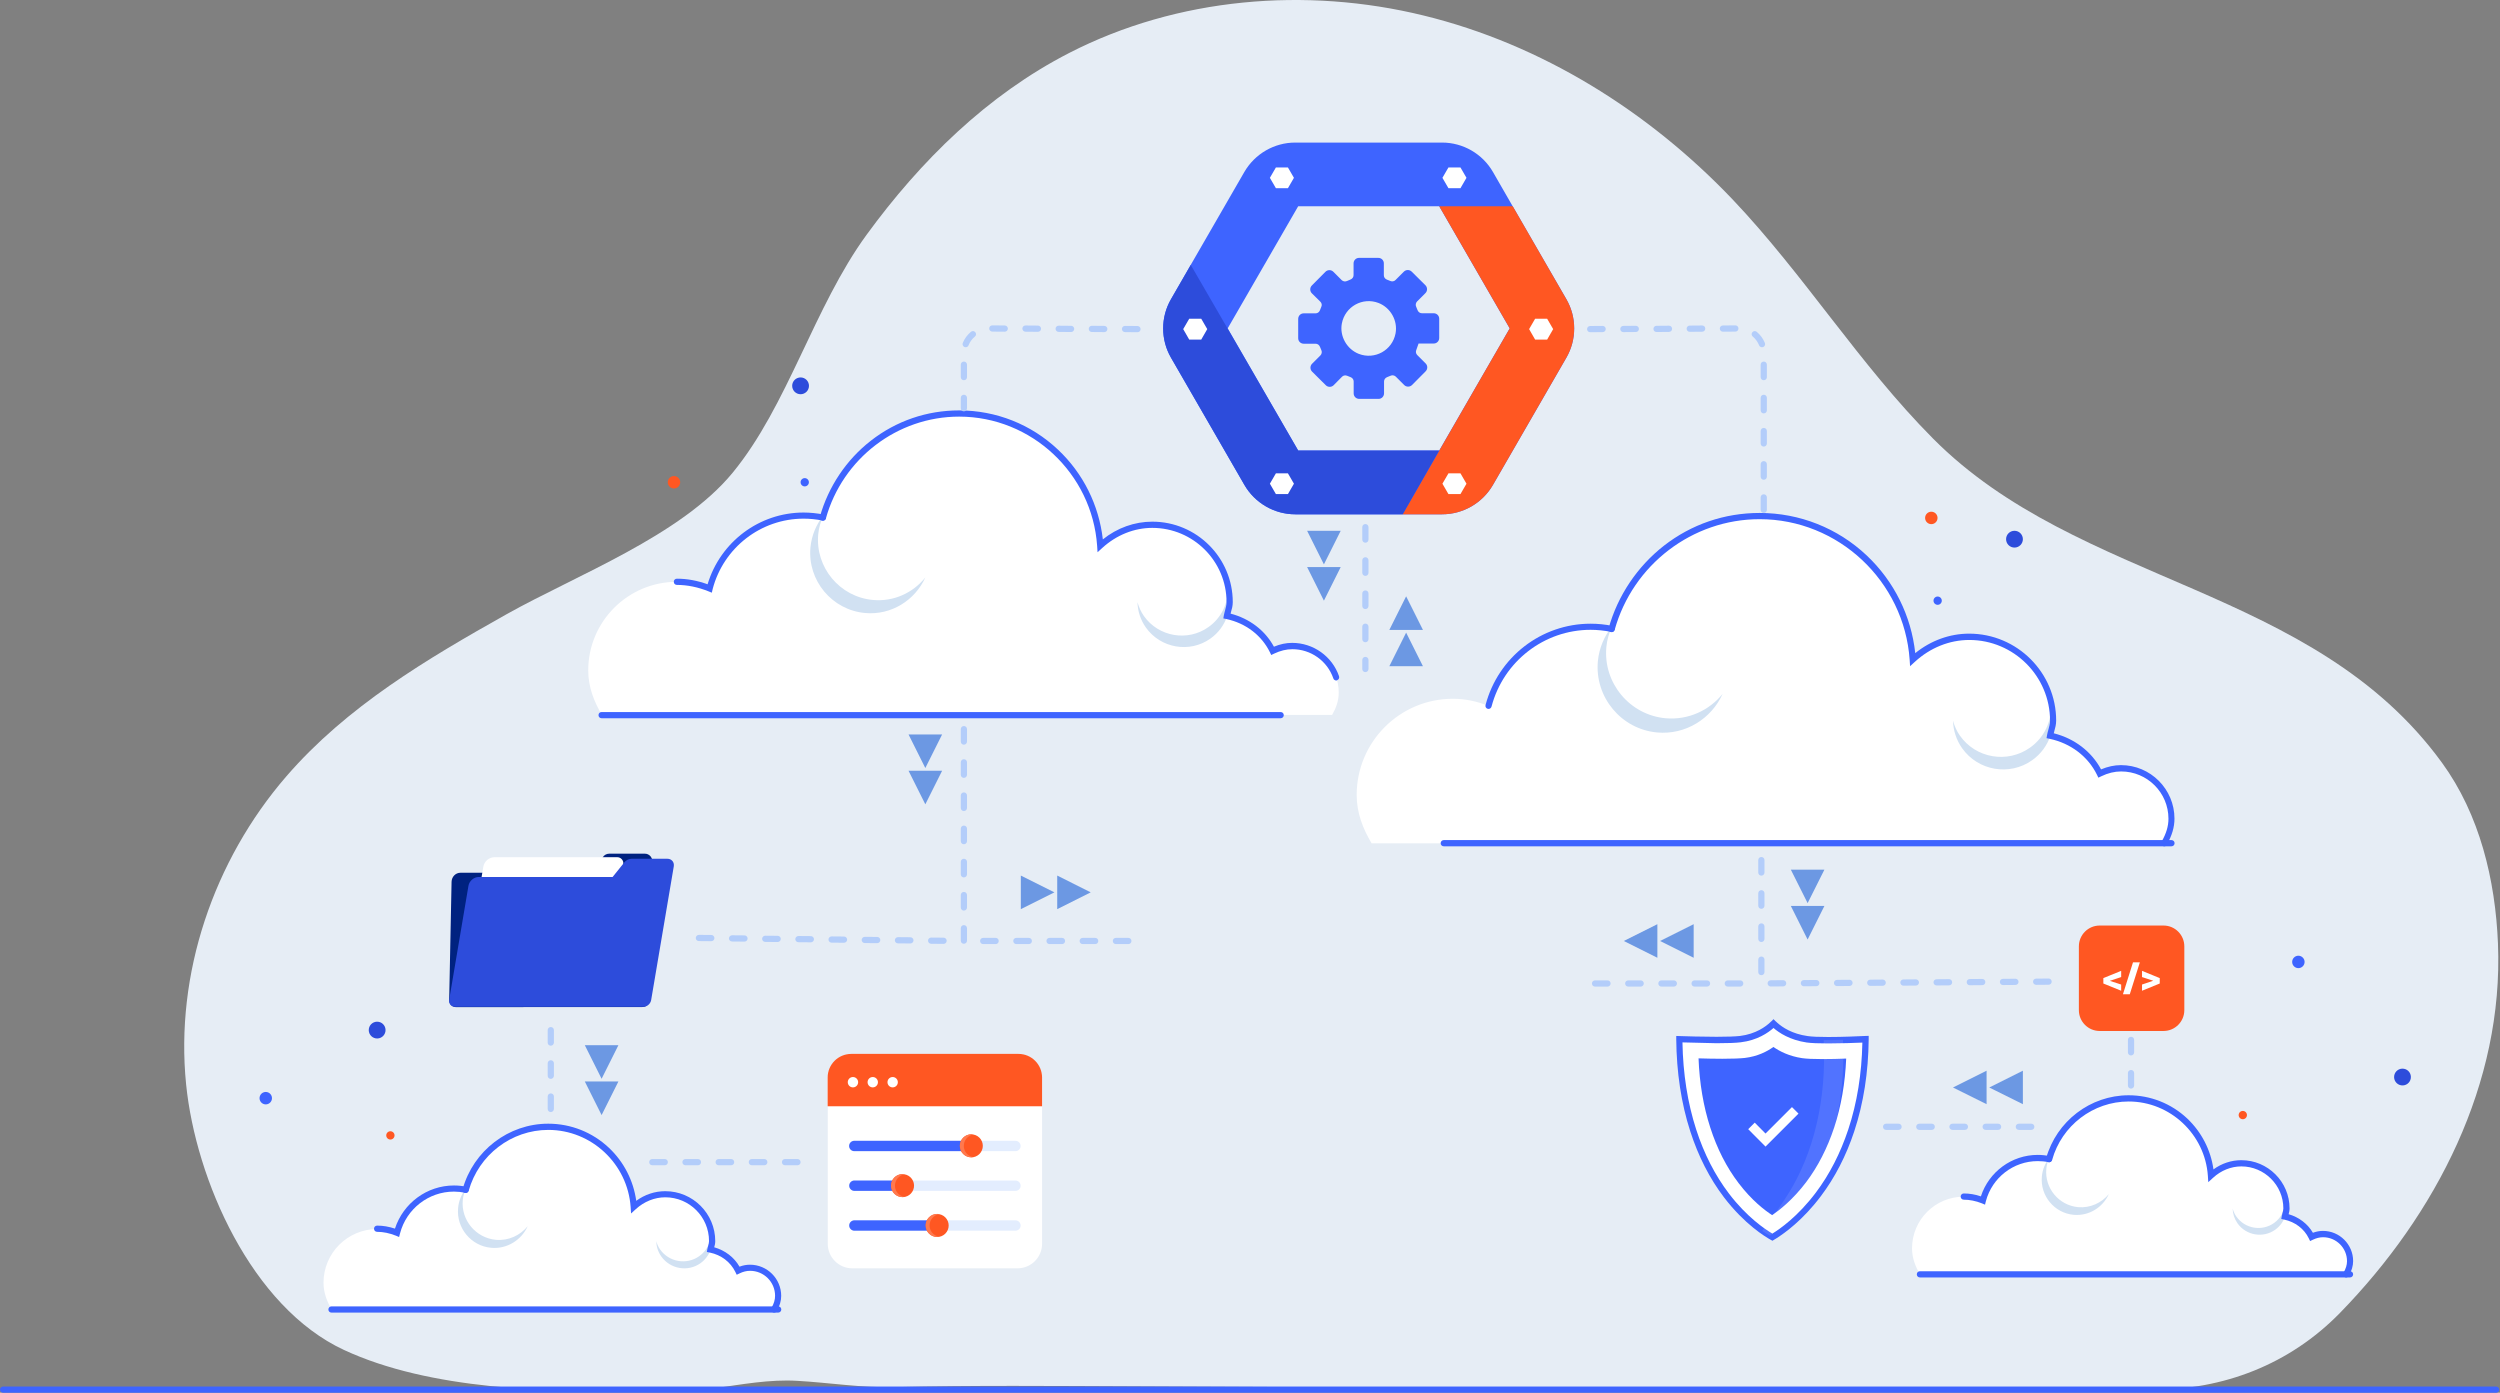 <svg width="718" height="400" viewBox="0 0 718 400" fill="none" xmlns="http://www.w3.org/2000/svg">
  <rect x="0" y="0" width="718" height="400" fill="#808080" stroke="none"/>
  <g clip-path="url(#clip0)">
    <path d="M630.078 169.238C603.395 157.624 576.117 147.052 555.152 125.938C534.038 104.705 518.166 78.916 497.558 57.236C473.496 31.983 442.764 12.746 408.904 4.467C375.045 -3.842 338.118 -0.715 307.117 15.188C283.502 27.308 264.384 46.188 248.868 67.451C233.74 88.207 226.266 116.498 210.393 135.795C195.533 153.871 165.486 165.188 145.474 176.415C122.573 189.279 99.553 202.918 82.192 223.02C61.346 247.141 50.238 279.75 53.455 311.465C56.224 338.833 72.246 375.372 98.779 387.701C123.437 399.166 157.624 400 184.336 399.315C191.304 399.136 198.332 399.672 205.182 398.719C212.954 397.618 221.114 396.099 228.976 396.575C238.327 397.111 247.409 398.6 256.849 398.392C279.542 397.826 302.829 398.064 325.551 398.154C385.468 398.392 445.95 398.868 505.867 399.107C520.34 399.166 534.425 397.975 548.809 399.107C562.478 400.208 576.176 397.767 589.964 399.285C599.196 400.298 608.636 399.047 617.927 399.107C638.535 399.255 657.654 391.811 672.037 377.07C699.762 348.63 719.029 311.108 717.421 271.084C716.677 252.68 712.18 233.949 701.34 219.059C682.817 193.597 656.76 180.881 630.078 169.238Z" fill="#E6EDF5" />
    <path d="M186.54 287.105L187.344 247.439C187.374 246.188 186.421 245.176 185.2 245.176H174.956C174.211 245.176 173.496 245.563 173.079 246.248L170.34 250.625L132.222 250.655C130.852 250.655 129.72 251.817 129.691 253.246L129.006 287.135C128.976 288.297 129.869 289.25 130.971 289.25L184.485 289.22C185.617 289.22 186.54 288.267 186.54 287.105Z" fill="#002280" />
    <path d="M172.394 287.582H132.311L138.803 248.958C139.071 247.35 140.471 246.188 142.079 246.188H177.278C178.35 246.188 179.184 247.171 179.005 248.213L172.394 287.582Z" fill="white" />
    <path d="M187.016 287.195L193.508 248.839C193.717 247.618 192.883 246.635 191.692 246.635H181.358C180.614 246.635 179.839 247.022 179.333 247.648L175.938 251.876H137.493C136.093 251.876 134.783 253.008 134.544 254.378L129.005 287.135C128.827 288.267 129.571 289.161 130.703 289.161H184.664C185.765 289.22 186.837 288.327 187.016 287.195Z" fill="#2D4CDB" />
    <path d="M571.322 312.329L580.971 317.123V307.504L571.322 312.329Z" fill="#6C98E3" />
    <path d="M570.548 317.123V307.504L560.899 312.329L570.548 317.123Z" fill="#6C98E3" />
    <path d="M476.772 270.25L486.421 275.074V265.426L476.772 270.25Z" fill="#6C98E3" />
    <path d="M475.998 275.074V265.426L466.349 270.25L475.998 275.074Z" fill="#6C98E3" />
    <path d="M293.181 261.108L302.829 256.283L293.181 251.459V261.108Z" fill="#6C98E3" />
    <path d="M303.633 251.459V261.108L313.252 256.283L303.633 251.459Z" fill="#6C98E3" />
    <path d="M399.017 191.334H408.666L403.841 181.686L399.017 191.334Z" fill="#6C98E3" />
    <path d="M403.841 171.263L399.017 180.911H408.666L403.841 171.263Z" fill="#6C98E3" />
    <path d="M385.05 152.442H375.402L380.226 162.091L385.05 152.442Z" fill="#6C98E3" />
    <path d="M380.226 172.513L385.05 162.865H375.402L380.226 172.513Z" fill="#6C98E3" />
    <path d="M177.606 300.179H167.957L172.781 309.827L177.606 300.179Z" fill="#6C98E3" />
    <path d="M172.781 320.25L177.606 310.602H167.957L172.781 320.25Z" fill="#6C98E3" />
    <path d="M270.578 210.929H260.929L265.753 220.578L270.578 210.929Z" fill="#6C98E3" />
    <path d="M265.753 231.001L270.578 221.352H260.929L265.753 231.001Z" fill="#6C98E3" />
    <path d="M523.973 249.762H514.324L519.149 259.38L523.973 249.762Z" fill="#6C98E3" />
    <path d="M519.149 269.833L523.973 260.185H514.324L519.149 269.833Z" fill="#6C98E3" />
    <path d="M623.645 235.14C623.645 227.129 617.153 220.667 609.172 220.667C606.968 220.667 604.914 221.263 603.038 222.126C600.298 216.498 595.086 212.597 588.803 211.257C589.071 209.798 589.667 208.458 589.667 206.939C589.667 193.627 578.886 182.847 565.575 182.847C559.261 182.847 553.633 185.408 549.345 189.369C547.737 166.379 528.767 148.184 505.36 148.184C485.021 148.184 468.076 161.972 462.865 180.643C460.899 180.256 458.904 180.048 456.82 180.048C442.704 180.048 430.971 189.696 427.516 202.74C424.33 201.459 420.905 200.685 417.272 200.685C401.995 200.685 389.637 213.073 389.637 228.321C389.637 233.502 391.453 238.059 393.925 242.198H621.59C622.781 240.054 623.645 237.731 623.645 235.14Z" fill="white" />
    <path d="M623.645 243.061H414.652C414.145 243.061 413.758 242.674 413.758 242.168C413.758 241.662 414.145 241.274 414.652 241.274H623.645C624.151 241.274 624.539 241.662 624.539 242.168C624.539 242.674 624.151 243.061 623.645 243.061Z" fill="#3E64FF" />
    <path d="M582.996 214.741C576.504 219.327 567.451 217.778 562.895 211.286C561.942 209.946 561.316 208.487 560.899 206.998C560.989 209.738 561.823 212.478 563.52 214.89C568.106 221.382 577.159 222.93 583.621 218.344C588.773 214.711 590.739 208.279 589.071 202.531C589.22 207.207 587.105 211.852 582.996 214.741Z" fill="#D1E1F2" />
    <path d="M478.38 206.284C468.076 205.361 460.393 196.159 461.346 185.855C461.525 183.74 462.15 181.745 462.984 179.899C460.75 182.698 459.261 186.123 458.904 189.935C457.981 200.238 465.634 209.44 475.938 210.364C484.127 211.108 491.543 206.373 494.729 199.285C490.917 204.02 484.872 206.85 478.38 206.284Z" fill="#D1E1F2" />
    <path d="M427.516 203.603C427.427 203.603 427.368 203.603 427.278 203.574C426.802 203.454 426.504 202.948 426.653 202.472C430.286 188.714 442.674 179.125 456.82 179.125C458.874 179.125 460.989 179.333 463.044 179.75C463.52 179.839 463.848 180.316 463.728 180.792C463.639 181.269 463.163 181.596 462.686 181.477C460.751 181.09 458.755 180.882 456.82 180.882C443.508 180.882 431.805 189.935 428.38 202.889C428.261 203.335 427.904 203.603 427.516 203.603Z" fill="#3E64FF" />
    <path d="M621.59 243.061C621.441 243.061 621.293 243.032 621.144 242.942C620.727 242.704 620.578 242.138 620.816 241.721C622.156 239.369 622.782 237.284 622.782 235.14C622.782 227.635 616.677 221.56 609.202 221.56C607.296 221.56 605.42 222.007 603.455 222.96L602.651 223.347L602.263 222.543C599.673 217.242 594.699 213.46 588.624 212.18L587.761 212.001L587.91 211.138C587.999 210.602 588.148 210.065 588.297 209.559C588.535 208.696 588.773 207.862 588.773 206.998C588.773 194.193 578.35 183.8 565.575 183.8C559.887 183.8 554.348 186.033 549.941 190.083L548.571 191.334L548.452 189.488C546.873 166.855 527.933 149.107 505.36 149.107C486.063 149.107 468.94 162.18 463.729 180.911C463.609 181.388 463.103 181.656 462.627 181.537C462.15 181.417 461.882 180.911 462.001 180.435C464.592 171.084 470.25 162.686 477.874 156.73C485.795 150.566 495.295 147.32 505.36 147.32C516.855 147.32 527.785 151.668 536.123 159.529C543.985 166.945 548.898 176.861 550.06 187.582C554.556 183.949 559.976 181.983 565.545 181.983C579.333 181.983 590.53 193.21 590.53 206.968C590.53 208.07 590.262 209.053 589.994 210.006C589.935 210.214 589.875 210.423 589.845 210.602C595.771 212.09 600.655 215.813 603.425 220.965C605.36 220.161 607.237 219.744 609.143 219.744C617.63 219.744 624.509 226.653 624.509 235.11C624.509 237.552 623.794 239.994 622.305 242.585C622.186 242.912 621.888 243.061 621.59 243.061Z" fill="#3E64FF" />
    <path d="M384.485 198.898C384.485 191.543 378.499 185.557 371.144 185.557C369.089 185.557 367.213 186.093 365.486 186.927C362.954 181.745 358.16 178.142 352.353 176.921C352.591 175.581 353.157 174.36 353.157 172.93C353.157 160.661 343.21 150.715 330.941 150.715C325.134 150.715 319.952 153.067 315.992 156.7C314.503 135.527 297.022 118.761 275.491 118.761C256.76 118.761 241.126 131.477 236.361 148.66C234.574 148.303 232.698 148.094 230.792 148.094C217.808 148.094 206.969 156.998 203.812 168.999C200.893 167.838 197.737 167.094 194.402 167.094C180.346 167.094 168.94 178.499 168.94 192.555C168.94 197.32 170.608 201.519 172.871 205.331H382.579C383.681 203.425 384.485 201.31 384.485 198.898Z" fill="white" />
    <path d="M367.808 206.283H172.782C172.275 206.283 171.888 205.896 171.888 205.39C171.888 204.884 172.275 204.497 172.782 204.497H367.808C368.315 204.497 368.702 204.884 368.702 205.39C368.702 205.866 368.315 206.283 367.808 206.283Z" fill="#3E64FF" />
    <path d="M347.052 180.107C341.096 184.335 332.758 182.906 328.529 176.92C327.665 175.699 327.1 174.359 326.683 172.96C326.742 175.491 327.546 178.022 329.095 180.226C333.323 186.182 341.662 187.641 347.618 183.412C352.353 180.077 354.169 174.121 352.65 168.85C352.77 173.168 350.834 177.456 347.052 180.107Z" fill="#D1E1F2" />
    <path d="M250.685 172.305C241.185 171.441 234.127 162.984 234.991 153.484C235.17 151.518 235.736 149.702 236.51 148.004C234.455 150.565 233.085 153.752 232.758 157.236C231.894 166.736 238.952 175.193 248.451 176.057C255.986 176.742 262.805 172.394 265.753 165.842C262.239 170.25 256.671 172.87 250.685 172.305Z" fill="#D1E1F2" />
    <path d="M204.437 170.22L203.484 169.833C200.447 168.612 197.38 167.987 194.402 167.987C193.895 167.987 193.508 167.6 193.508 167.093C193.508 166.587 193.895 166.2 194.402 166.2C197.32 166.2 200.268 166.736 203.216 167.808C206.879 155.628 218.077 147.201 230.792 147.201C232.698 147.201 234.634 147.409 236.54 147.767C237.016 147.856 237.344 148.332 237.225 148.809C237.135 149.285 236.659 149.613 236.183 149.494C234.396 149.136 232.579 148.958 230.792 148.958C218.553 148.958 207.803 157.266 204.676 169.178L204.437 170.22Z" fill="#3E64FF" />
    <path d="M383.77 195.444C383.413 195.444 383.055 195.205 382.936 194.848C381.209 189.815 376.474 186.45 371.173 186.45C369.446 186.45 367.719 186.867 365.902 187.731L365.098 188.118L364.711 187.314C362.329 182.46 357.773 178.975 352.204 177.784L351.34 177.606L351.489 176.742C351.578 176.236 351.727 175.759 351.846 175.283C352.055 174.479 352.263 173.734 352.263 172.93C352.263 161.167 342.704 151.608 330.941 151.608C325.73 151.608 320.637 153.663 316.587 157.355L315.217 158.606L315.098 156.76C313.639 135.944 296.218 119.654 275.462 119.654C257.713 119.654 241.989 131.685 237.195 148.898C237.076 149.375 236.569 149.643 236.093 149.523C235.617 149.404 235.349 148.898 235.468 148.422C237.88 139.815 243.061 132.043 250.119 126.563C257.415 120.875 266.2 117.868 275.462 117.868C286.063 117.868 296.159 121.858 303.871 129.154C311.108 135.974 315.605 145.056 316.736 154.914C320.846 151.608 325.849 149.821 330.941 149.821C343.687 149.821 354.05 160.185 354.05 172.93C354.05 173.973 353.812 174.866 353.544 175.759C353.484 175.938 353.455 176.087 353.425 176.236C358.845 177.635 363.312 181.03 365.873 185.735C367.659 184.991 369.357 184.634 371.114 184.634C377.189 184.634 382.609 188.505 384.574 194.223C384.723 194.699 384.485 195.205 384.008 195.354C383.949 195.444 383.86 195.444 383.77 195.444Z" fill="#3E64FF" />
    <path d="M223.496 372.186C223.496 367.719 219.863 364.115 215.426 364.115C214.175 364.115 213.044 364.443 212.001 364.949C210.483 361.822 207.564 359.619 204.05 358.904C204.199 358.1 204.527 357.356 204.527 356.492C204.527 349.047 198.511 343.032 191.066 343.032C187.552 343.032 184.396 344.461 182.013 346.665C181.12 333.83 170.518 323.675 157.475 323.675C146.129 323.675 136.659 331.358 133.77 341.811C132.668 341.602 131.567 341.483 130.405 341.483C122.543 341.483 115.962 346.873 114.056 354.139C112.269 353.425 110.363 352.978 108.338 352.978C99.822 352.978 92.913 359.887 92.913 368.404C92.913 371.292 93.925 373.853 95.295 376.146H222.365C222.99 374.925 223.496 373.615 223.496 372.186Z" fill="white" />
    <path d="M223.496 376.98H95.205C94.699 376.98 94.312 376.593 94.312 376.087C94.312 375.58 94.699 375.193 95.205 375.193H223.496C224.002 375.193 224.389 375.58 224.389 376.087C224.389 376.593 223.973 376.98 223.496 376.98Z" fill="#3E64FF" />
    <path d="M200.804 360.78C197.201 363.341 192.138 362.477 189.577 358.844C189.041 358.1 188.714 357.296 188.476 356.462C188.505 357.981 188.982 359.529 189.935 360.869C192.496 364.473 197.529 365.366 201.162 362.805C204.021 360.78 205.152 357.177 204.199 353.96C204.259 356.581 203.097 359.172 200.804 360.78Z" fill="#D1E1F2" />
    <path d="M142.407 356.075C136.659 355.539 132.371 350.417 132.907 344.669C133.026 343.478 133.354 342.376 133.83 341.364C132.579 342.912 131.745 344.848 131.567 346.962C131.031 352.71 135.319 357.862 141.066 358.368C145.623 358.785 149.762 356.134 151.549 352.174C149.405 354.794 146.04 356.402 142.407 356.075Z" fill="#D1E1F2" />
    <path d="M114.622 355.271L113.699 354.884C111.882 354.169 110.096 353.782 108.309 353.782C107.803 353.782 107.416 353.395 107.416 352.888C107.416 352.382 107.803 351.995 108.309 351.995C110.006 351.995 111.704 352.293 113.431 352.859C115.813 345.533 122.633 340.47 130.376 340.47C131.567 340.47 132.758 340.589 133.919 340.828C134.396 340.917 134.723 341.393 134.604 341.87C134.515 342.346 134.039 342.674 133.562 342.555C132.49 342.346 131.418 342.227 130.376 342.227C123.109 342.227 116.737 347.171 114.89 354.228L114.622 355.271Z" fill="#3E64FF" />
    <path d="M222.335 376.98C222.186 376.98 222.037 376.95 221.888 376.861C221.471 376.623 221.322 376.057 221.561 375.64C222.275 374.389 222.603 373.287 222.603 372.156C222.603 368.195 219.387 364.979 215.426 364.979C214.413 364.979 213.431 365.217 212.388 365.723L211.584 366.111L211.197 365.307C209.798 362.448 207.147 360.423 203.871 359.738L203.008 359.559L203.157 358.695C203.216 358.368 203.306 358.07 203.395 357.772C203.514 357.296 203.633 356.879 203.633 356.432C203.633 349.494 198.005 343.865 191.066 343.865C187.999 343.865 184.991 345.086 182.609 347.26L181.239 348.511L181.12 346.665C180.256 334.246 169.863 324.508 157.475 324.508C146.873 324.508 137.493 331.685 134.604 341.989C134.485 342.466 133.979 342.734 133.502 342.614C133.026 342.495 132.758 341.989 132.877 341.513C135.944 330.464 146.069 322.722 157.445 322.722C163.967 322.722 170.161 325.193 174.896 329.66C179.184 333.71 181.924 339.071 182.728 344.878C185.2 343.061 188.088 342.108 191.066 342.108C198.988 342.108 205.42 348.541 205.42 356.462C205.42 357.117 205.271 357.713 205.122 358.219C208.249 359.112 210.84 361.078 212.388 363.788C213.401 363.401 214.413 363.222 215.396 363.222C220.34 363.222 224.36 367.242 224.36 372.186C224.36 373.615 223.943 375.045 223.079 376.563C222.93 376.831 222.633 376.98 222.335 376.98Z" fill="#3E64FF" />
    <path d="M674.926 362.21C674.926 357.921 671.442 354.437 667.153 354.437C665.962 354.437 664.86 354.765 663.848 355.241C662.389 352.204 659.56 350.119 656.195 349.404C656.343 348.63 656.671 347.915 656.671 347.082C656.671 339.934 650.864 334.127 643.717 334.127C640.322 334.127 637.314 335.497 634.991 337.641C634.128 325.283 623.943 315.485 611.346 315.485C600.417 315.485 591.305 322.9 588.505 332.936C587.463 332.728 586.361 332.609 585.259 332.609C577.666 332.609 571.352 337.79 569.506 344.789C567.809 344.104 565.962 343.687 563.997 343.687C555.778 343.687 549.137 350.328 549.137 358.547C549.137 361.316 550.119 363.788 551.43 366.021H673.794C674.449 364.83 674.926 363.609 674.926 362.21Z" fill="white" />
    <path d="M674.926 366.885H551.4C550.893 366.885 550.506 366.498 550.506 365.992C550.506 365.486 550.893 365.099 551.4 365.099H674.926C675.432 365.099 675.819 365.486 675.819 365.992C675.819 366.469 675.432 366.885 674.926 366.885Z" fill="#3E64FF" />
    <path d="M653.097 351.251C649.613 353.723 644.759 352.889 642.287 349.405C641.781 348.69 641.454 347.916 641.215 347.112C641.245 348.571 641.722 350.06 642.615 351.341C645.087 354.825 649.941 355.659 653.425 353.187C656.195 351.221 657.267 347.767 656.343 344.67C656.403 347.171 655.271 349.703 653.097 351.251Z" fill="#D1E1F2" />
    <path d="M596.843 346.695C591.304 346.188 587.195 341.245 587.701 335.706C587.79 334.574 588.148 333.502 588.595 332.52C587.403 334.009 586.599 335.855 586.421 337.91C585.914 343.449 590.024 348.392 595.563 348.898C599.97 349.285 603.931 346.754 605.658 342.942C603.574 345.474 600.328 346.992 596.843 346.695Z" fill="#D1E1F2" />
    <path d="M570.102 345.98L569.179 345.593C567.451 344.908 565.694 344.55 563.997 344.55C563.491 344.55 563.104 344.163 563.104 343.657C563.104 343.151 563.491 342.764 563.997 342.764C565.605 342.764 567.273 343.032 568.911 343.597C571.204 336.54 577.785 331.686 585.23 331.686C586.361 331.686 587.523 331.805 588.654 332.043C589.131 332.132 589.458 332.609 589.339 333.085C589.25 333.562 588.774 333.889 588.297 333.77C587.285 333.562 586.242 333.472 585.23 333.472C578.261 333.472 572.127 338.207 570.34 344.997L570.102 345.98Z" fill="#3E64FF" />
    <path d="M673.824 366.885C673.675 366.885 673.526 366.856 673.377 366.766C672.96 366.528 672.811 365.962 673.049 365.545C673.734 364.354 674.062 363.282 674.062 362.21C674.062 358.398 670.965 355.331 667.183 355.331C666.23 355.331 665.277 355.569 664.264 356.046L663.46 356.433L663.073 355.629C661.733 352.889 659.172 350.953 656.045 350.268L655.182 350.09L655.33 349.226C655.39 348.928 655.479 348.63 655.539 348.333C655.658 347.886 655.777 347.469 655.777 347.052C655.777 340.411 650.357 334.991 643.716 334.991C640.768 334.991 637.88 336.153 635.587 338.267L634.217 339.518L634.098 337.672C633.264 325.73 623.258 316.349 611.346 316.349C601.161 316.349 592.108 323.258 589.369 333.145C589.25 333.621 588.743 333.89 588.267 333.77C587.79 333.651 587.522 333.145 587.641 332.669C590.619 322.007 600.357 314.562 611.346 314.562C617.629 314.562 623.615 316.945 628.171 321.233C632.281 325.134 634.931 330.256 635.706 335.855C638.058 334.128 640.858 333.205 643.716 333.205C651.34 333.205 657.564 339.429 657.564 347.052C657.564 347.677 657.415 348.243 657.296 348.72C660.274 349.583 662.775 351.489 664.264 354.05C665.247 353.693 666.2 353.514 667.153 353.514C671.947 353.514 675.819 357.415 675.819 362.18C675.819 363.55 675.402 364.95 674.598 366.409C674.419 366.707 674.121 366.885 673.824 366.885Z" fill="#3E64FF" />
    <path d="M716.885 400H0.893C0.387 400 0 399.612 0 399.106C0 398.6 0.387 398.213 0.893 398.213H716.885C717.391 398.213 717.779 398.6 717.779 399.106C717.779 399.612 717.362 400 716.885 400Z" fill="#3E64FF" />
    <path d="M407.415 98.66H411.763C412.656 98.66 413.341 97.945 413.341 97.082V91.543C413.341 90.649 412.626 89.964 411.763 89.964H408.368C407.802 89.964 407.326 89.607 407.117 89.071C406.998 88.743 406.879 88.446 406.73 88.118C406.492 87.612 406.581 87.016 406.968 86.599L409.381 84.187C410.006 83.562 410.006 82.549 409.381 81.924L405.45 78.023C404.824 77.397 403.812 77.397 403.186 78.023L400.774 80.435C400.387 80.822 399.821 80.911 399.315 80.703C398.958 80.554 398.6 80.405 398.273 80.286C397.766 80.078 397.439 79.601 397.439 79.065V75.64C397.439 74.747 396.724 74.062 395.861 74.062H390.321C389.428 74.062 388.743 74.777 388.743 75.64V79.035C388.743 79.601 388.386 80.078 387.85 80.286C387.522 80.405 387.195 80.554 386.867 80.703C386.361 80.941 385.765 80.852 385.348 80.465L382.936 78.052C382.311 77.427 381.298 77.427 380.673 78.052L376.772 81.983C376.146 82.609 376.146 83.621 376.772 84.247L379.214 86.659C379.601 87.046 379.72 87.612 379.482 88.118C379.333 88.475 379.184 88.833 379.065 89.16C378.856 89.666 378.38 89.994 377.844 89.994H374.419C373.526 89.994 372.841 90.709 372.841 91.602V97.141C372.841 98.035 373.556 98.719 374.449 98.719H377.844C378.41 98.719 378.886 99.077 379.095 99.613C379.214 99.941 379.333 100.238 379.482 100.536C379.72 101.042 379.631 101.638 379.243 102.055L376.831 104.467C376.206 105.092 376.206 106.105 376.831 106.73L380.762 110.631C381.388 111.257 382.4 111.257 383.025 110.631L385.438 108.189C385.825 107.802 386.391 107.713 386.897 107.921C387.254 108.07 387.612 108.219 387.939 108.338C388.445 108.547 388.773 109.023 388.773 109.559V112.984C388.773 113.877 389.488 114.562 390.381 114.562H395.92C396.813 114.562 397.498 113.848 397.498 112.954V109.559C397.498 108.994 397.856 108.517 398.392 108.309C398.719 108.189 399.017 108.07 399.345 107.921C399.851 107.683 400.447 107.773 400.864 108.16L403.276 110.572C403.901 111.197 404.914 111.197 405.539 110.572L409.44 106.641C410.065 106.016 410.065 105.003 409.44 104.378L407.028 101.966C406.641 101.578 406.551 101.013 406.76 100.506C407.028 99.702 407.385 98.719 407.415 98.66ZM385.378 92.912C386.301 88.029 391.364 85.259 395.92 87.016C399.375 88.356 401.489 92.109 400.804 95.742C399.881 100.625 394.818 103.395 390.262 101.638C386.808 100.298 384.693 96.546 385.378 92.912Z" fill="#3E64FF" />
    <path d="M414.175 147.707H371.977C365.992 147.707 360.393 144.491 357.385 139.28L336.301 102.74C333.293 97.558 333.293 91.096 336.301 85.915L357.385 49.375C360.393 44.193 365.962 40.947 371.977 40.947H414.175C420.161 40.947 425.759 44.163 428.767 49.375L434.455 59.262L449.851 85.915C452.859 91.096 452.859 97.558 449.851 102.74L428.767 139.28C425.759 144.461 420.19 147.707 414.175 147.707ZM372.841 129.393H413.341L433.591 94.312L413.341 59.232H372.841L352.591 94.312L372.841 129.393Z" fill="#3E64FF" />
    <path d="M434.455 59.232H413.341L433.592 94.312L426.712 106.224L402.829 147.707H414.175C420.161 147.707 425.759 144.491 428.767 139.28L449.851 102.74C452.859 97.558 452.859 91.096 449.851 85.915L434.455 59.232Z" fill="#FF5722" />
    <path d="M413.341 129.393H372.841L341.989 76.087L336.331 85.915C333.323 91.096 333.323 97.558 336.331 102.74L357.415 139.28C360.423 144.461 365.991 147.707 372.007 147.707H402.859L413.341 129.393Z" fill="#2D4CDB" />
    <path d="M344.997 91.543H341.542L339.815 94.521L341.542 97.529H344.997L346.724 94.521L344.997 91.543Z" fill="white" />
    <path d="M369.893 48.094H366.438L364.711 51.072L366.438 54.05H369.893L371.62 51.072L369.893 48.094Z" fill="white" />
    <path d="M369.893 135.944H366.438L364.711 138.922L366.438 141.9H369.893L371.62 138.922L369.893 135.944Z" fill="white" />
    <path d="M440.887 91.543H444.342L446.069 94.521L444.342 97.529H440.887L439.16 94.521L440.887 91.543Z" fill="white" />
    <path d="M415.991 48.094H419.446L421.173 51.072L419.446 54.05H415.991L414.264 51.072L415.991 48.094Z" fill="white" />
    <path d="M415.991 135.944H419.446L421.173 138.922L419.446 141.9H415.991L414.264 138.922L415.991 135.944Z" fill="white" />
    <path d="M270.995 271.084L267.421 271.054C266.915 271.054 266.528 270.637 266.528 270.161C266.528 269.655 266.945 269.268 267.421 269.268L270.995 269.297C271.501 269.297 271.888 269.714 271.888 270.191C271.888 270.697 271.471 271.084 270.995 271.084ZM276.831 271.054C276.325 271.054 275.938 270.667 275.938 270.161V266.587C275.938 266.081 276.325 265.694 276.831 265.694C277.338 265.694 277.725 266.081 277.725 266.587V270.161C277.725 270.637 277.338 271.054 276.831 271.054ZM261.465 270.965L257.892 270.935C257.385 270.935 256.998 270.518 256.998 270.042C256.998 269.565 257.415 269.148 257.892 269.148L261.465 269.178C261.971 269.178 262.359 269.595 262.359 270.072C262.359 270.578 261.942 270.965 261.465 270.965ZM251.936 270.876L248.362 270.846C247.856 270.846 247.469 270.429 247.469 269.952C247.469 269.476 247.886 269.059 248.362 269.059L251.936 269.089C252.442 269.089 252.829 269.506 252.829 269.982C252.829 270.489 252.412 270.876 251.936 270.876ZM242.406 270.757L238.833 270.727C238.326 270.727 237.939 270.31 237.939 269.833C237.939 269.327 238.356 268.94 238.833 268.94L242.406 268.97C242.912 268.97 243.3 269.387 243.3 269.863C243.3 270.369 242.883 270.757 242.406 270.757ZM232.877 270.637L229.303 270.608C228.797 270.608 228.41 270.191 228.41 269.714C228.41 269.238 228.827 268.821 229.303 268.821L232.877 268.851C233.383 268.851 233.77 269.268 233.77 269.744C233.77 270.25 233.353 270.637 232.877 270.637ZM223.347 270.548L219.774 270.518C219.267 270.518 218.88 270.101 218.88 269.625C218.88 269.148 219.297 268.732 219.774 268.732L223.347 268.761C223.853 268.761 224.241 269.178 224.241 269.655C224.241 270.161 223.824 270.548 223.347 270.548ZM213.818 270.429L210.244 270.399C209.738 270.399 209.351 269.982 209.351 269.506C209.351 269.029 209.768 268.612 210.244 268.612L213.818 268.642C214.324 268.642 214.711 269.059 214.711 269.536C214.711 270.042 214.294 270.429 213.818 270.429ZM204.288 270.31L200.715 270.28C200.208 270.28 199.821 269.863 199.821 269.387C199.821 268.91 200.238 268.493 200.715 268.493L204.288 268.523C204.794 268.523 205.182 268.94 205.182 269.416C205.182 269.923 204.765 270.31 204.288 270.31ZM276.831 261.525C276.325 261.525 275.938 261.138 275.938 260.631V257.058C275.938 256.552 276.325 256.165 276.831 256.165C277.338 256.165 277.725 256.552 277.725 257.058V260.631C277.725 261.108 277.338 261.525 276.831 261.525ZM276.831 251.995C276.325 251.995 275.938 251.608 275.938 251.102V247.528C275.938 247.022 276.325 246.635 276.831 246.635C277.338 246.635 277.725 247.022 277.725 247.528V251.102C277.725 251.578 277.338 251.995 276.831 251.995ZM276.831 242.466C276.325 242.466 275.938 242.079 275.938 241.572V237.999C275.938 237.493 276.325 237.106 276.831 237.106C277.338 237.106 277.725 237.493 277.725 237.999V241.572C277.725 242.049 277.338 242.466 276.831 242.466ZM276.831 232.936C276.325 232.936 275.938 232.549 275.938 232.043V228.469C275.938 227.963 276.325 227.576 276.831 227.576C277.338 227.576 277.725 227.963 277.725 228.469V232.043C277.725 232.519 277.338 232.936 276.831 232.936ZM276.831 223.407C276.325 223.407 275.938 223.02 275.938 222.514V218.94C275.938 218.434 276.325 218.047 276.831 218.047C277.338 218.047 277.725 218.434 277.725 218.94V222.514C277.725 222.99 277.338 223.407 276.831 223.407ZM276.831 213.877C276.325 213.877 275.938 213.49 275.938 212.984V209.41C275.938 208.904 276.325 208.517 276.831 208.517C277.338 208.517 277.725 208.904 277.725 209.41V212.984C277.725 213.461 277.338 213.877 276.831 213.877Z" fill="#B3CDFA" />
    <path d="M508.547 283.324C508.07 283.324 507.653 282.937 507.653 282.43C507.653 281.924 508.04 281.537 508.547 281.537L512.12 281.507C512.597 281.507 513.014 281.894 513.014 282.4C513.014 282.907 512.627 283.294 512.12 283.294L508.547 283.324ZM518.076 283.264C517.6 283.264 517.183 282.877 517.183 282.371C517.183 281.864 517.57 281.477 518.076 281.477L521.65 281.448C522.126 281.448 522.543 281.835 522.543 282.341C522.543 282.847 522.156 283.234 521.65 283.234L518.076 283.264ZM527.606 283.205C527.129 283.205 526.712 282.817 526.712 282.311C526.712 281.805 527.099 281.418 527.606 281.418L531.179 281.388C531.656 281.388 532.073 281.775 532.073 282.281C532.073 282.788 531.685 283.175 531.179 283.175L527.606 283.205ZM537.135 283.145C536.659 283.145 536.242 282.758 536.242 282.252C536.242 281.745 536.629 281.358 537.135 281.358L540.709 281.328C541.185 281.328 541.602 281.716 541.602 282.222C541.602 282.728 541.215 283.115 540.709 283.115L537.135 283.145ZM546.665 283.085C546.188 283.085 545.771 282.698 545.771 282.192C545.771 281.686 546.158 281.299 546.665 281.299L550.238 281.269C550.715 281.269 551.132 281.656 551.132 282.162C551.132 282.668 550.744 283.056 550.238 283.056L546.665 283.085ZM556.194 283.026C555.718 283.026 555.301 282.639 555.301 282.132C555.301 281.626 555.688 281.239 556.194 281.239L559.768 281.209C560.244 281.209 560.661 281.596 560.661 282.103C560.661 282.609 560.274 282.996 559.768 282.996L556.194 283.026ZM565.724 282.966C565.247 282.966 564.83 282.579 564.83 282.073C564.83 281.567 565.217 281.18 565.724 281.18L569.297 281.15C569.774 281.15 570.191 281.537 570.191 282.043C570.191 282.549 569.803 282.937 569.297 282.937L565.724 282.966ZM575.253 282.907C574.777 282.907 574.36 282.52 574.36 282.013C574.36 281.507 574.747 281.12 575.253 281.12L578.827 281.09C579.303 281.09 579.72 281.477 579.72 281.984C579.72 282.49 579.333 282.877 578.827 282.877L575.253 282.907ZM584.783 282.847C584.306 282.847 583.889 282.46 583.889 281.954C583.889 281.448 584.276 281.06 584.783 281.06L588.356 281.031C588.833 281.031 589.25 281.418 589.25 281.924C589.25 282.43 588.862 282.817 588.356 282.817L584.783 282.847ZM505.867 280.078C505.36 280.078 504.973 279.691 504.973 279.184V275.611C504.973 275.104 505.36 274.717 505.867 274.717C506.373 274.717 506.76 275.104 506.76 275.611V279.184C506.76 279.661 506.373 280.078 505.867 280.078ZM505.867 270.548C505.36 270.548 504.973 270.161 504.973 269.655V266.081C504.973 265.575 505.36 265.188 505.867 265.188C506.373 265.188 506.76 265.575 506.76 266.081V269.655C506.76 270.131 506.373 270.548 505.867 270.548ZM505.867 261.019C505.36 261.019 504.973 260.632 504.973 260.125V256.552C504.973 256.046 505.36 255.658 505.867 255.658C506.373 255.658 506.76 256.046 506.76 256.552V260.125C506.76 260.602 506.373 261.019 505.867 261.019ZM505.867 251.489C505.36 251.489 504.973 251.102 504.973 250.596V247.022C504.973 246.516 505.36 246.129 505.867 246.129C506.373 246.129 506.76 246.516 506.76 247.022V250.596C506.76 251.072 506.373 251.489 505.867 251.489Z" fill="#B3CDFA" />
    <path d="M324.062 271.144H320.488C319.982 271.144 319.595 270.757 319.595 270.25C319.595 269.744 319.982 269.357 320.488 269.357H324.062C324.568 269.357 324.955 269.744 324.955 270.25C324.955 270.757 324.568 271.144 324.062 271.144ZM314.532 271.144H310.959C310.453 271.144 310.065 270.757 310.065 270.25C310.065 269.744 310.453 269.357 310.959 269.357H314.532C315.039 269.357 315.426 269.744 315.426 270.25C315.426 270.757 315.039 271.144 314.532 271.144ZM305.003 271.144H301.429C300.923 271.144 300.536 270.757 300.536 270.25C300.536 269.744 300.923 269.357 301.429 269.357H305.003C305.509 269.357 305.896 269.744 305.896 270.25C305.896 270.757 305.509 271.144 305.003 271.144ZM295.473 271.144H291.9C291.394 271.144 291.007 270.757 291.007 270.25C291.007 269.744 291.394 269.357 291.9 269.357H295.473C295.98 269.357 296.367 269.744 296.367 270.25C296.367 270.757 295.98 271.144 295.473 271.144ZM285.944 271.144H282.37C281.864 271.144 281.477 270.757 281.477 270.25C281.477 269.744 281.864 269.357 282.37 269.357H285.944C286.45 269.357 286.837 269.744 286.837 270.25C286.837 270.757 286.45 271.144 285.944 271.144Z" fill="#B3CDFA" />
    <path d="M499.791 283.353H496.218C495.712 283.353 495.325 282.966 495.325 282.46C495.325 281.954 495.712 281.566 496.218 281.566H499.791C500.298 281.566 500.685 281.954 500.685 282.46C500.685 282.936 500.298 283.353 499.791 283.353ZM490.262 283.353H486.688C486.182 283.353 485.795 282.966 485.795 282.46C485.795 281.954 486.182 281.566 486.688 281.566H490.262C490.768 281.566 491.155 281.954 491.155 282.46C491.155 282.936 490.768 283.353 490.262 283.353ZM480.732 283.353H477.159C476.653 283.353 476.266 282.966 476.266 282.46C476.266 281.954 476.653 281.566 477.159 281.566H480.732C481.239 281.566 481.626 281.954 481.626 282.46C481.626 282.936 481.239 283.353 480.732 283.353ZM471.203 283.353H467.629C467.123 283.353 466.736 282.966 466.736 282.46C466.736 281.954 467.123 281.566 467.629 281.566H471.203C471.709 281.566 472.096 281.954 472.096 282.46C472.096 282.936 471.709 283.353 471.203 283.353ZM461.673 283.353H458.1C457.594 283.353 457.207 282.966 457.207 282.46C457.207 281.954 457.594 281.566 458.1 281.566H461.673C462.18 281.566 462.567 281.954 462.567 282.46C462.567 282.936 462.18 283.353 461.673 283.353Z" fill="#B3CDFA" />
    <path d="M229.035 334.664H225.462C224.955 334.664 224.568 334.277 224.568 333.77C224.568 333.264 224.955 332.877 225.462 332.877H229.035C229.541 332.877 229.928 333.264 229.928 333.77C229.928 334.277 229.541 334.664 229.035 334.664ZM219.506 334.664H215.932C215.426 334.664 215.039 334.277 215.039 333.77C215.039 333.264 215.426 332.877 215.932 332.877H219.506C220.012 332.877 220.399 333.264 220.399 333.77C220.399 334.277 220.012 334.664 219.506 334.664ZM209.976 334.664H206.403C205.896 334.664 205.509 334.277 205.509 333.77C205.509 333.264 205.896 332.877 206.403 332.877H209.976C210.482 332.877 210.869 333.264 210.869 333.77C210.869 334.277 210.482 334.664 209.976 334.664ZM200.447 334.664H196.873C196.367 334.664 195.98 334.277 195.98 333.77C195.98 333.264 196.367 332.877 196.873 332.877H200.447C200.953 332.877 201.34 333.264 201.34 333.77C201.34 334.277 200.953 334.664 200.447 334.664ZM190.917 334.664H187.344C186.837 334.664 186.45 334.277 186.45 333.77C186.45 333.264 186.837 332.877 187.344 332.877H190.917C191.423 332.877 191.811 333.264 191.811 333.77C191.811 334.277 191.423 334.664 190.917 334.664Z" fill="#B3CDFA" />
    <path d="M583.383 324.508H579.809C579.303 324.508 578.916 324.121 578.916 323.615C578.916 323.109 579.303 322.722 579.809 322.722H583.383C583.889 322.722 584.276 323.109 584.276 323.615C584.276 324.121 583.889 324.508 583.383 324.508ZM573.853 324.508H570.28C569.773 324.508 569.386 324.121 569.386 323.615C569.386 323.109 569.773 322.722 570.28 322.722H573.853C574.359 322.722 574.747 323.109 574.747 323.615C574.747 324.121 574.359 324.508 573.853 324.508ZM564.324 324.508H560.75C560.244 324.508 559.857 324.121 559.857 323.615C559.857 323.109 560.244 322.722 560.75 322.722H564.324C564.83 322.722 565.217 323.109 565.217 323.615C565.217 324.121 564.83 324.508 564.324 324.508ZM554.794 324.508H551.221C550.714 324.508 550.327 324.121 550.327 323.615C550.327 323.109 550.714 322.722 551.221 322.722H554.794C555.301 322.722 555.688 323.109 555.688 323.615C555.688 324.121 555.301 324.508 554.794 324.508ZM545.265 324.508H541.691C541.185 324.508 540.798 324.121 540.798 323.615C540.798 323.109 541.185 322.722 541.691 322.722H545.265C545.771 322.722 546.158 323.109 546.158 323.615C546.158 324.121 545.771 324.508 545.265 324.508Z" fill="#B3CDFA" />
    <path d="M158.189 319.387C157.683 319.387 157.296 318.999 157.296 318.493V314.92C157.296 314.413 157.683 314.026 158.189 314.026C158.696 314.026 159.083 314.413 159.083 314.92V318.493C159.083 318.97 158.666 319.387 158.189 319.387ZM158.189 309.857C157.683 309.857 157.296 309.47 157.296 308.964V305.39C157.296 304.884 157.683 304.497 158.189 304.497C158.696 304.497 159.083 304.884 159.083 305.39V308.964C159.083 309.44 158.666 309.857 158.189 309.857ZM158.189 300.328C157.683 300.328 157.296 299.94 157.296 299.434V295.861C157.296 295.354 157.683 294.967 158.189 294.967C158.696 294.967 159.083 295.354 159.083 295.861V299.434C159.083 299.911 158.666 300.328 158.189 300.328Z" fill="#B3CDFA" />
    <path d="M612.031 312.656C611.525 312.656 611.138 312.269 611.138 311.763V308.189C611.138 307.683 611.525 307.296 612.031 307.296C612.537 307.296 612.924 307.683 612.924 308.189V311.763C612.924 312.24 612.537 312.656 612.031 312.656ZM612.031 303.127C611.525 303.127 611.138 302.74 611.138 302.234V298.66C611.138 298.154 611.525 297.767 612.031 297.767C612.537 297.767 612.924 298.154 612.924 298.66V302.234C612.924 302.71 612.537 303.127 612.031 303.127Z" fill="#B3CDFA" />
    <path d="M392.138 193.032C391.632 193.032 391.245 192.645 391.245 192.138V189.547C391.245 189.041 391.632 188.654 392.138 188.654C392.644 188.654 393.031 189.041 393.031 189.547V192.138C393.031 192.615 392.644 193.032 392.138 193.032ZM392.138 184.455C391.632 184.455 391.245 184.068 391.245 183.562V179.988C391.245 179.482 391.632 179.095 392.138 179.095C392.644 179.095 393.031 179.482 393.031 179.988V183.562C393.031 184.068 392.644 184.455 392.138 184.455ZM392.138 174.926C391.632 174.926 391.245 174.539 391.245 174.032V170.459C391.245 169.952 391.632 169.565 392.138 169.565C392.644 169.565 393.031 169.952 393.031 170.459V174.032C393.031 174.539 392.644 174.926 392.138 174.926ZM392.138 165.396C391.632 165.396 391.245 165.009 391.245 164.503V160.929C391.245 160.423 391.632 160.036 392.138 160.036C392.644 160.036 393.031 160.423 393.031 160.929V164.503C393.031 165.009 392.644 165.396 392.138 165.396ZM392.138 155.867C391.632 155.867 391.245 155.48 391.245 154.973V151.4C391.245 150.893 391.632 150.506 392.138 150.506C392.644 150.506 393.031 150.893 393.031 151.4V154.973C393.031 155.48 392.644 155.867 392.138 155.867Z" fill="#B3CDFA" />
    <path d="M276.831 118.136C276.325 118.136 275.938 117.749 275.938 117.243V114.265C275.938 113.758 276.325 113.371 276.831 113.371C277.338 113.371 277.725 113.758 277.725 114.265V117.243C277.725 117.749 277.338 118.136 276.831 118.136ZM276.831 109.202C276.325 109.202 275.938 108.815 275.938 108.309V104.735C275.938 104.229 276.325 103.842 276.831 103.842C277.338 103.842 277.725 104.229 277.725 104.735V108.309C277.725 108.815 277.338 109.202 276.831 109.202ZM277.338 99.732C277.219 99.732 277.129 99.703 277.01 99.673C276.563 99.494 276.325 98.958 276.504 98.511C277.01 97.26 277.814 96.159 278.856 95.295C279.244 94.968 279.809 95.027 280.107 95.414C280.435 95.801 280.375 96.367 279.988 96.665C279.184 97.32 278.559 98.184 278.171 99.166C278.052 99.524 277.695 99.732 277.338 99.732ZM326.683 95.414L323.109 95.384C322.603 95.384 322.216 94.968 322.216 94.491C322.216 93.985 322.603 93.598 323.109 93.598L326.683 93.627C327.189 93.627 327.576 94.044 327.576 94.521C327.576 95.027 327.189 95.414 326.683 95.414ZM317.153 95.384L313.579 95.355C313.073 95.355 312.686 94.938 312.686 94.461C312.686 93.955 313.073 93.568 313.579 93.568L317.153 93.598C317.659 93.598 318.046 94.014 318.046 94.491C318.046 94.997 317.659 95.384 317.153 95.384ZM307.624 95.355L304.05 95.325C303.544 95.325 303.157 94.908 303.157 94.431C303.157 93.925 303.544 93.538 304.05 93.538L307.624 93.568C308.13 93.568 308.517 93.985 308.517 94.461C308.517 94.938 308.13 95.355 307.624 95.355ZM298.094 95.295L294.52 95.265C294.014 95.265 293.627 94.848 293.627 94.372C293.627 93.866 294.014 93.478 294.52 93.478L298.094 93.508C298.6 93.508 298.987 93.925 298.987 94.402C298.987 94.908 298.6 95.295 298.094 95.295ZM288.565 95.265L284.991 95.236C284.485 95.236 284.098 94.819 284.098 94.342C284.098 93.836 284.485 93.449 284.991 93.449L288.565 93.478C289.071 93.478 289.458 93.895 289.458 94.372C289.458 94.878 289.071 95.265 288.565 95.265Z" fill="#B3CDFA" />
    <path d="M506.552 147.32C506.045 147.32 505.658 146.933 505.658 146.427V142.853C505.658 142.347 506.045 141.96 506.552 141.96C507.058 141.96 507.445 142.347 507.445 142.853V146.427C507.445 146.933 507.058 147.32 506.552 147.32ZM506.552 137.791C506.045 137.791 505.658 137.403 505.658 136.897V133.324C505.658 132.817 506.045 132.43 506.552 132.43C507.058 132.43 507.445 132.817 507.445 133.324V136.897C507.445 137.403 507.058 137.791 506.552 137.791ZM506.552 128.261C506.045 128.261 505.658 127.874 505.658 127.368V123.794C505.658 123.288 506.045 122.901 506.552 122.901C507.058 122.901 507.445 123.288 507.445 123.794V127.368C507.445 127.874 507.058 128.261 506.552 128.261ZM506.552 118.732C506.045 118.732 505.658 118.345 505.658 117.838V114.265C505.658 113.758 506.045 113.371 506.552 113.371C507.058 113.371 507.445 113.758 507.445 114.265V117.838C507.445 118.345 507.058 118.732 506.552 118.732ZM506.552 109.202C506.045 109.202 505.658 108.815 505.658 108.309V104.735C505.658 104.229 506.045 103.842 506.552 103.842C507.058 103.842 507.445 104.229 507.445 104.735V108.309C507.445 108.815 507.058 109.202 506.552 109.202ZM506.045 99.732C505.688 99.732 505.36 99.524 505.212 99.166C504.824 98.213 504.199 97.32 503.395 96.665C503.008 96.337 502.948 95.801 503.276 95.414C503.603 95.027 504.139 94.968 504.527 95.295C505.569 96.159 506.373 97.26 506.879 98.511C507.058 98.958 506.849 99.494 506.373 99.673C506.284 99.703 506.165 99.732 506.045 99.732ZM456.701 95.414C456.194 95.414 455.807 95.027 455.807 94.521C455.807 94.014 456.194 93.627 456.701 93.627L460.274 93.598C460.78 93.598 461.167 93.985 461.167 94.491C461.167 94.997 460.78 95.384 460.274 95.384L456.701 95.414ZM466.23 95.384C465.724 95.384 465.337 94.997 465.337 94.491C465.337 93.985 465.724 93.598 466.23 93.598L469.804 93.568C470.31 93.568 470.697 93.955 470.697 94.461C470.697 94.968 470.31 95.355 469.804 95.355L466.23 95.384ZM475.759 95.355C475.253 95.355 474.866 94.968 474.866 94.461C474.866 93.955 475.253 93.568 475.759 93.568L479.333 93.538C479.839 93.538 480.226 93.925 480.226 94.431C480.226 94.938 479.839 95.325 479.333 95.325L475.759 95.355ZM485.289 95.295C484.783 95.295 484.396 94.908 484.396 94.402C484.396 93.895 484.783 93.508 485.289 93.508L488.863 93.478C489.369 93.478 489.756 93.866 489.756 94.372C489.756 94.878 489.369 95.265 488.863 95.265L485.289 95.295ZM494.818 95.265C494.312 95.265 493.925 94.878 493.925 94.372C493.925 93.866 494.312 93.478 494.818 93.478L498.392 93.449C498.898 93.449 499.285 93.836 499.285 94.342C499.285 94.848 498.898 95.236 498.392 95.236L494.818 95.265Z" fill="#B3CDFA" />
    <path d="M292.228 364.264H244.789C240.888 364.264 237.731 361.108 237.731 357.207V309.768C237.731 305.867 240.888 302.71 244.789 302.71H292.228C296.129 302.71 299.285 305.867 299.285 309.768V357.207C299.285 361.108 296.129 364.264 292.228 364.264Z" fill="white" />
    <path d="M292.525 302.68H244.491C240.739 302.68 237.701 305.718 237.701 309.47V317.719H299.285V309.47C299.285 305.718 296.248 302.68 292.525 302.68Z" fill="#FF5722" />
    <path d="M244.968 312.299C245.79 312.299 246.457 311.633 246.457 310.81C246.457 309.988 245.79 309.321 244.968 309.321C244.145 309.321 243.479 309.988 243.479 310.81C243.479 311.633 244.145 312.299 244.968 312.299Z" fill="white" />
    <path d="M250.656 312.299C251.478 312.299 252.145 311.633 252.145 310.81C252.145 309.988 251.478 309.321 250.656 309.321C249.833 309.321 249.167 309.988 249.167 310.81C249.167 311.633 249.833 312.299 250.656 312.299Z" fill="white" />
    <path d="M256.373 312.299C257.196 312.299 257.862 311.633 257.862 310.81C257.862 309.988 257.196 309.321 256.373 309.321C255.551 309.321 254.884 309.988 254.884 310.81C254.884 311.633 255.551 312.299 256.373 312.299Z" fill="white" />
    <path d="M291.632 330.614H245.355C244.521 330.614 243.866 329.929 243.866 329.125C243.866 328.291 244.551 327.636 245.355 327.636H291.632C292.466 327.636 293.121 328.321 293.121 329.125C293.151 329.929 292.466 330.614 291.632 330.614Z" fill="#E3EDFE" />
    <path d="M277.457 330.614H245.355C244.521 330.614 243.866 329.929 243.866 329.125C243.866 328.291 244.551 327.636 245.355 327.636H277.457C278.291 327.636 278.946 328.321 278.946 329.125C278.976 329.929 278.291 330.614 277.457 330.614Z" fill="#3E64FF" />
    <path d="M291.632 342.019H245.355C244.521 342.019 243.866 341.334 243.866 340.53C243.866 339.696 244.551 339.041 245.355 339.041H291.632C292.466 339.041 293.121 339.726 293.121 340.53C293.151 341.364 292.466 342.019 291.632 342.019Z" fill="#E3EDFE" />
    <path d="M257.713 342.019H245.384C244.551 342.019 243.896 341.334 243.896 340.53C243.896 339.696 244.58 339.041 245.384 339.041H257.713C258.547 339.041 259.202 339.726 259.202 340.53C259.202 341.364 258.547 342.019 257.713 342.019Z" fill="#3E64FF" />
    <path d="M291.632 353.455H245.355C244.521 353.455 243.866 352.77 243.866 351.966C243.866 351.132 244.551 350.477 245.355 350.477H291.632C292.466 350.477 293.121 351.161 293.121 351.966C293.151 352.77 292.466 353.455 291.632 353.455Z" fill="#E3EDFE" />
    <path d="M268.225 353.455H245.384C244.551 353.455 243.896 352.77 243.896 351.966C243.896 351.132 244.58 350.477 245.384 350.477H268.225C269.059 350.477 269.714 351.161 269.714 351.966C269.714 352.77 269.059 353.455 268.225 353.455Z" fill="#3E64FF" />
    <path d="M281.297 331.426C282.588 330.135 282.588 328.042 281.297 326.751C280.006 325.46 277.913 325.46 276.622 326.751C275.331 328.042 275.331 330.135 276.622 331.426C277.913 332.717 280.006 332.717 281.297 331.426Z" fill="#FF5722" />
    <path d="M276.802 329.095C276.802 327.457 277.993 326.117 279.541 325.819C279.363 325.79 279.154 325.76 278.975 325.76C277.159 325.76 275.67 327.249 275.67 329.065C275.67 330.882 277.159 332.371 278.975 332.371C279.184 332.371 279.363 332.341 279.541 332.311C277.963 332.103 276.802 330.733 276.802 329.095Z" fill="#FF794E" />
    <path d="M262.47 341.061C262.77 339.26 261.554 337.557 259.753 337.257C257.952 336.956 256.249 338.173 255.949 339.973C255.648 341.774 256.865 343.477 258.665 343.778C260.466 344.078 262.169 342.862 262.47 341.061Z" fill="#FF5722" />
    <path d="M257.028 340.53C257.028 338.892 258.219 337.552 259.768 337.254C259.589 337.225 259.381 337.195 259.202 337.195C257.385 337.195 255.896 338.684 255.896 340.5C255.896 342.317 257.385 343.806 259.202 343.806C259.41 343.806 259.589 343.776 259.768 343.746C258.219 343.508 257.028 342.168 257.028 340.53Z" fill="#FF794E" />
    <path d="M271.492 354.301C272.782 353.01 272.782 350.917 271.492 349.627C270.201 348.336 268.108 348.336 266.817 349.627C265.526 350.917 265.526 353.01 266.817 354.301C268.108 355.592 270.201 355.592 271.492 354.301Z" fill="#FF5722" />
    <path d="M266.975 351.966C266.975 350.328 268.166 348.988 269.715 348.69C269.536 348.66 269.327 348.63 269.149 348.63C267.332 348.63 265.843 350.119 265.843 351.936C265.843 353.752 267.332 355.241 269.149 355.241C269.357 355.241 269.536 355.212 269.715 355.182C268.166 354.944 266.975 353.574 266.975 351.966Z" fill="#FF794E" />
    <path d="M621.352 296.099H603.037C599.732 296.099 597.052 293.419 597.052 290.113V271.799C597.052 268.493 599.732 265.813 603.037 265.813H621.352C624.658 265.813 627.338 268.493 627.338 271.799V290.113C627.338 293.419 624.658 296.099 621.352 296.099Z" fill="#FF5722" />
    <path d="M605.985 281.686V281.715L609.202 282.758V284.544L604.08 282.46V280.911L609.202 278.827V280.613L605.985 281.686Z" fill="white" />
    <path d="M611.673 285.557H609.708L612.597 276.385H614.562L611.673 285.557Z" fill="white" />
    <path d="M618.374 281.686V281.656L615.188 280.613V278.827L620.28 280.911V282.46L615.188 284.544V282.758L618.374 281.686Z" fill="white" />
    <path d="M525.045 298.75C522.275 298.75 520.221 298.66 519 298.482C513.997 297.737 510.989 295.504 509.589 294.193V294.164C509.53 294.104 509.411 294.015 509.351 293.955C509.262 294.044 509.143 294.134 509.053 294.253C507.624 295.623 504.616 297.856 499.851 298.422C498.481 298.601 496.188 298.66 493.002 298.66C488.833 298.66 484.217 298.511 482.311 298.452C482.4 308.904 484.008 317.541 486.302 324.628C488.982 332.907 492.585 339.041 495.891 343.359C501.668 350.924 507.534 354.467 509.053 355.301C509.113 355.271 509.232 355.182 509.321 355.152C511.168 354.05 516.707 350.358 522.216 343.062C525.462 338.773 529.006 332.698 531.686 324.658C534.038 317.541 535.706 308.904 535.795 298.482C533.8 298.541 529.125 298.75 525.045 298.75Z" fill="white" />
    <path d="M509.053 356.343L508.606 356.105C506.939 355.182 501.012 351.578 495.146 343.895C491.036 338.505 487.761 332.103 485.438 324.896C482.847 316.885 481.507 307.981 481.417 298.452V297.528L482.341 297.558C484.157 297.618 488.833 297.767 493.002 297.767C496.129 297.767 498.392 297.677 499.732 297.528C504.288 296.963 507.147 294.818 508.428 293.597L508.547 293.478C508.606 293.419 508.666 293.359 508.725 293.329L509.351 292.704L509.976 293.329C510.006 293.359 510.036 293.389 510.095 293.419L510.482 293.776C511.882 295.027 514.681 296.933 519.148 297.558C520.339 297.737 522.335 297.826 525.074 297.826C529.154 297.826 533.889 297.618 535.736 297.528L536.688 297.499V298.452C536.599 307.951 535.2 316.855 532.549 324.896C530.226 331.924 526.98 338.207 522.93 343.568C517.749 350.447 512.567 354.139 510.214 355.628L509.678 355.956C509.619 355.986 509.559 356.016 509.529 356.045L509.053 356.343ZM483.204 299.375C483.353 308.368 484.693 316.796 487.135 324.36C489.398 331.388 492.585 337.582 496.575 342.823C501.757 349.613 506.968 353.067 509.023 354.288C511.167 352.978 516.319 349.404 521.501 342.525C525.432 337.314 528.559 331.209 530.822 324.39C533.353 316.766 534.693 308.398 534.872 299.434C532.638 299.524 528.588 299.673 525.074 299.673C522.245 299.673 520.161 299.583 518.88 299.405C514.026 298.69 510.929 296.605 509.351 295.235C507.772 296.635 504.675 298.779 499.94 299.345C498.541 299.524 496.188 299.613 493.002 299.613C489.369 299.553 485.408 299.434 483.204 299.375Z" fill="#3E64FF" />
    <path d="M508.964 348.988C506.849 347.618 503.097 344.759 499.345 339.816C495.891 335.289 493.151 329.929 491.185 323.824C489.22 317.749 488.088 311.078 487.82 303.961C489.786 304.02 492.317 304.08 494.64 304.08C497.618 304.08 499.732 303.991 501.102 303.842C504.824 303.395 507.534 301.966 509.321 300.685C511.108 301.936 513.818 303.335 517.57 303.901C518.821 304.08 520.727 304.169 523.377 304.169C525.7 304.169 528.231 304.11 530.226 304.02C529.929 311.108 528.767 317.749 526.772 323.824C524.807 329.75 522.097 335.051 518.702 339.548C514.86 344.61 511.019 347.588 508.964 348.988Z" fill="#3E64FF" />
    <path opacity="0.1" d="M523.764 298.749C524.211 307.773 523.377 315.545 521.888 322.156C519.953 330.822 516.855 337.523 513.907 342.347C512.091 345.355 509.023 349.673 506.105 353.514C507.088 354.169 507.862 354.646 508.279 354.854C508.368 354.795 508.517 354.705 508.636 354.646C511.108 352.591 515.396 348.422 519.446 341.781C522.394 336.957 525.462 330.286 527.427 321.59C528.886 315.099 529.69 307.445 529.303 298.63C527.636 298.69 525.849 298.72 524.181 298.72C524.032 298.749 523.913 298.749 523.764 298.749Z" fill="white" />
    <path d="M507.058 329.303L502.084 324.3L503.961 322.424L507.058 325.551L514.651 317.957L516.528 319.833L507.058 329.303Z" fill="white" />
    <path d="M556.492 173.705C557.15 173.705 557.683 173.171 557.683 172.513C557.683 171.856 557.15 171.322 556.492 171.322C555.834 171.322 555.301 171.856 555.301 172.513C555.301 173.171 555.834 173.705 556.492 173.705Z" fill="#3E64FF" />
    <path d="M231.12 139.696C231.778 139.696 232.311 139.163 232.311 138.505C232.311 137.847 231.778 137.314 231.12 137.314C230.462 137.314 229.929 137.847 229.929 138.505C229.929 139.163 230.462 139.696 231.12 139.696Z" fill="#3E64FF" />
    <path d="M112.12 327.278C112.778 327.278 113.312 326.745 113.312 326.087C113.312 325.429 112.778 324.896 112.12 324.896C111.463 324.896 110.929 325.429 110.929 326.087C110.929 326.745 111.463 327.278 112.12 327.278Z" fill="#FF5722" />
    <path d="M644.134 321.441C644.791 321.441 645.325 320.908 645.325 320.25C645.325 319.592 644.791 319.059 644.134 319.059C643.476 319.059 642.942 319.592 642.942 320.25C642.942 320.908 643.476 321.441 644.134 321.441Z" fill="#FF5722" />
    <path d="M554.675 150.536C555.662 150.536 556.462 149.736 556.462 148.749C556.462 147.762 555.662 146.962 554.675 146.962C553.689 146.962 552.889 147.762 552.889 148.749C552.889 149.736 553.689 150.536 554.675 150.536Z" fill="#FF5722" />
    <path d="M78.112 315.396C78.112 316.379 77.308 317.183 76.325 317.183C75.343 317.183 74.539 316.379 74.539 315.396C74.539 314.413 75.343 313.609 76.325 313.609C77.308 313.609 78.112 314.413 78.112 315.396Z" fill="#3E64FF" />
    <path d="M661.882 276.265C661.882 277.248 661.078 278.052 660.095 278.052C659.113 278.052 658.309 277.248 658.309 276.265C658.309 275.283 659.113 274.479 660.095 274.479C661.048 274.479 661.882 275.283 661.882 276.265Z" fill="#3E64FF" />
    <path d="M195.354 138.505C195.354 139.488 194.55 140.292 193.568 140.292C192.585 140.292 191.781 139.488 191.781 138.505C191.781 137.522 192.585 136.718 193.568 136.718C194.55 136.718 195.354 137.522 195.354 138.505Z" fill="#FF5722" />
    <path d="M578.559 157.266C579.891 157.266 580.971 156.186 580.971 154.854C580.971 153.522 579.891 152.442 578.559 152.442C577.226 152.442 576.146 153.522 576.146 154.854C576.146 156.186 577.226 157.266 578.559 157.266Z" fill="#2D4CDB" />
    <path d="M110.698 296.228C110.912 294.913 110.019 293.674 108.704 293.461C107.389 293.247 106.15 294.14 105.936 295.455C105.723 296.77 106.616 298.009 107.931 298.223C109.246 298.436 110.485 297.543 110.698 296.228Z" fill="#2D4CDB" />
    <path d="M692.376 309.712C692.589 308.397 691.696 307.158 690.381 306.945C689.066 306.731 687.827 307.624 687.614 308.939C687.401 310.254 688.294 311.493 689.609 311.707C690.924 311.92 692.163 311.027 692.376 309.712Z" fill="#2D4CDB" />
    <path d="M230.835 113.046C232.069 112.544 232.663 111.136 232.161 109.902C231.659 108.668 230.252 108.075 229.018 108.577C227.784 109.079 227.19 110.486 227.692 111.72C228.194 112.954 229.601 113.548 230.835 113.046Z" fill="#2D4CDB" />
  </g>
  <defs>
    <clipPath id="clip0">
      <rect width="717.779" height="400" fill="white" />
    </clipPath>
  </defs>
</svg>
